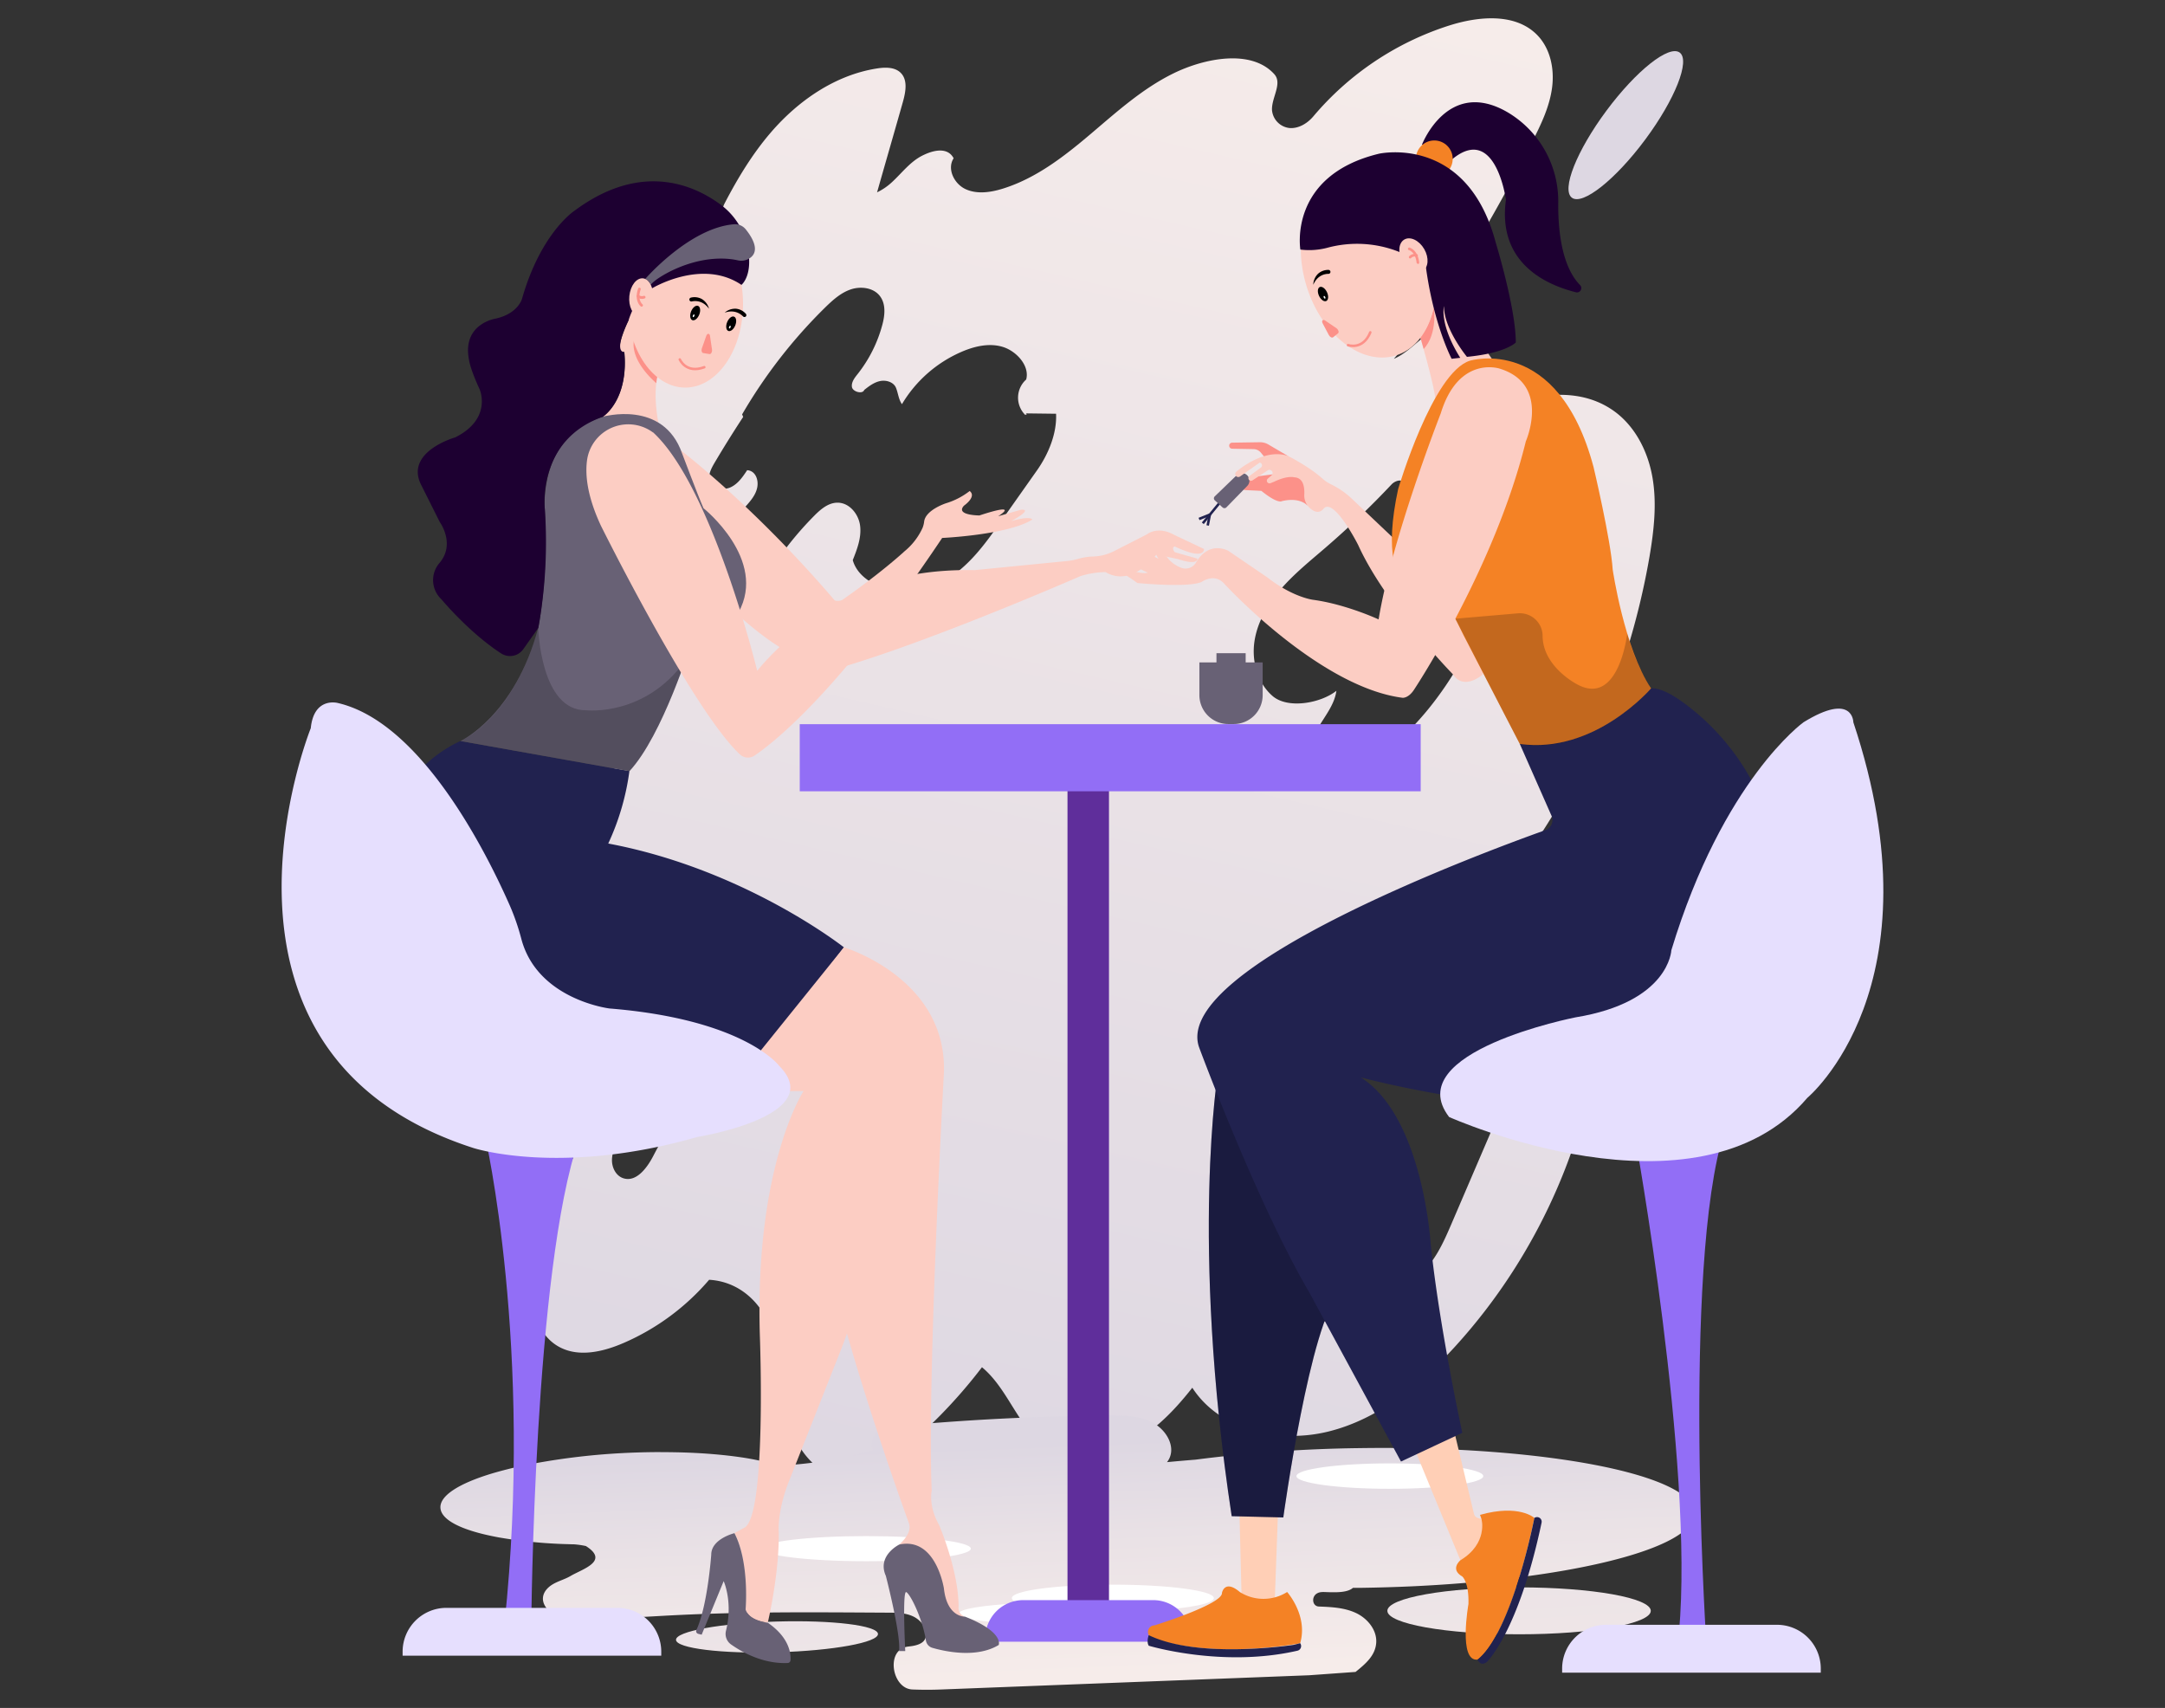 <svg xmlns="http://www.w3.org/2000/svg" xmlns:xlink="http://www.w3.org/1999/xlink" width="865.76" height="682.89" viewBox="0 0 865.76 682.89"><rect x="0" y="0" width="865.76" height="682.89" fill="#333333" stroke="none"/><defs><linearGradient id="f400acaf-3c4b-4af9-bdf1-32af7eb14511" x1="507" y1="-12.19" x2="362.63" y2="614.89" gradientUnits="userSpaceOnUse"><stop offset="0" stop-color="#f6ecea"/><stop offset="1" stop-color="#ddd7e2"/></linearGradient><linearGradient id="ba9df777-830a-41cb-85b1-ec49b7c47fb5" x1="430.08" y1="684.25" x2="425.81" y2="576.8" gradientUnits="userSpaceOnUse"><stop offset="0.14" stop-color="#f6ecea"/><stop offset="0.62" stop-color="#eae2e6"/><stop offset="1" stop-color="#ddd7e2"/></linearGradient><linearGradient id="f6a6a636-7a7c-470c-a44c-f76500408acc" x1="311.41" y1="873.64" x2="302.11" y2="723.35" gradientTransform="translate(1.86 -161.27) rotate(-0.07)" xlink:href="#f400acaf-3c4b-4af9-bdf1-32af7eb14511"/><linearGradient id="e4b17a2c-50ad-42e5-a735-4c6a41534582" x1="612.39" y1="723.74" x2="598.52" y2="499.49" xlink:href="#f400acaf-3c4b-4af9-bdf1-32af7eb14511"/><linearGradient id="a0358016-70be-4995-abad-ccd698e5ec98" x1="-1020.58" y1="4333.94" x2="-1020.98" y2="4281.78" gradientTransform="translate(1550.76 -4166.74) scale(0.88 1)" xlink:href="#f400acaf-3c4b-4af9-bdf1-32af7eb14511"/><clipPath id="a44c136e-2b5e-4cd8-ae82-c0a8f241804c"><path id="b4f5b0ad-37f4-460a-b8e2-7af5023cccae" data-name="SVGID" d="M184.16,296.29s21.64-9.93,31.08-45.24c0,0,4.07-18.72,2.61-47.53,0,0-2.6-29.11,23.23-36.89,0,0,24.13-7,31.69,14.68,0,0,6.27,16.68,8.55,21.89,0,0,25.71,20.51,14,41.66,0,0-7.49,10.42-18.88,12.05,0,0-11.4,37.1-24.74,51.43Z" fill="#686175" data-primary="true"/></clipPath></defs><g style="isolation:isolate"><g id="f2295eda-cdb2-4ef0-bebc-bff5bcccafb4" data-name="Layer 1"><path d="M660.76,190.66c-1.89-10.6-7.26-21-16.35-27-17.43-11.55-41.12-3.87-59.77,5.78.34-7.11,3.68-13.29,5.74-20.12s.85-15.9-5.9-18.56c-4.86-1.9-10.39.44-14.54,3.56s-7.75,7.09-12.55,9.15c22.73-26.31,39.65-56.25,55.42-87,3.5-6.83,6.86-13.9,7.85-21.47s-.71-15.83-6.2-21.25c-8.69-8.59-23.22-7.29-35-3.53a118.14,118.14,0,0,0-54.23,36.26c-2.35,2.8-5.89,5-9.57,4.71a7.89,7.89,0,0,1-7-7.17c-.23-5,4.28-10.64.91-14.37-9.18-10.15-27.9-6.4-40.32-.31S446.51,44.79,436,53.69,414.32,71.27,401.1,75.4c-4.87,1.52-10.32,2.35-14.94.24s-7.56-8.14-4.81-12.35c-2.38-4.54-8-3.39-12.66-1s-7.86,6.65-11.63,10.19a24,24,0,0,1-6.33,4.42c3.12-11,7.5-26.13,10.35-36.23,1.11-4,2-8.79-1-11.65-2.35-2.23-6.08-2.16-9.32-1.66-16.78,2.61-31.55,12.88-42.5,25.59-7.4,8.6-13.26,18.3-18.49,28.35a9.64,9.64,0,0,0,8.88,14.06l.79,0c-30.8,39.75-63.05,80.85-78.19,128.46-2.13,6.71-3.94,13.93-2,20.69s8.83,12.64,15.84,11.11c6.58-1.46,11.45-8.72,18.13-7.89,6.94.86,9.31,10.55,5.61,16.36s-10.77,8.53-17.35,10.88c-6.67,9.31-3.8,23.85,6,29.95C232,320.46,219.2,339,212,359.58c-5.61,16-8,34.83,1.57,48.88,4.85,7.1,12.34,12.3,16.49,19.8,4.64,8.38,4.47,18.68,1.68,27.82s-7.93,17.38-13,25.52c-5.47,8.71-4.81,20.3-5.89,30.46S214.73,534,224,538.74c7.78,4,17.37,1.69,25.42-1.8a94.27,94.27,0,0,0,34.15-25.24c13.54.77,23,11.19,26.13,24.09s2.67,26.7,8.06,38.85c3.91,8.79,12.13,16.81,21.92,16.43,6.67-.26,12.51-4.29,17.7-8.41a203.45,203.45,0,0,0,35.3-36c8.13,6.77,12.09,17,18.69,25.2,8.08,10,23.58,11.93,35.8,7.38s21.64-14.24,29.62-24.38c11,17,34.45,22.46,54.46,17.5s36.6-18.63,50.37-33.69c34.9-38.16,56.17-88,59.32-139.11.67-10.8.11-22.78-7.47-30.64-9.16-9.5-24.46-9.05-37.78-7.91,33.3-39.37,55.15-87.91,63.9-138.27C661.39,212.15,662.64,201.25,660.76,190.66ZM299,405.49a321.38,321.38,0,0,0-37.87,56.9c-2.48,4.74-6.82,10.44-11.95,8.68-2.93-1-4.51-4.27-4.46-7.3s1.37-5.9,2.66-8.66c3.81-8.08,7.39-16.79,11.19-24.87-2.2,3.76-8.78,1.9-10.41-2.12s0-8.53,1.61-12.56q6.17-15.24,12.68-30.34l1.42.38c2.81-1.93,4.46-5.07,5.77-8.18s2.41-6.36,4.54-9,5.59-4.56,8.93-3.82,4.11,5.4,2.08,8.11a24.6,24.6,0,0,0,17.19,4C304.21,386.25,305.23,398,299,405.49ZM414.73,188l-14.4,20.4c-4.79,6.79-9.66,13.66-16,19.07s-14.53,9.3-22.95,9-18.14-4.56-20.37-12.51c1.75-4.41,3.52-9,2.94-13.73s-4.38-9.36-9.21-9.24c-3.61.09-6.6,2.67-9.12,5.21a131,131,0,0,0-14.25,17c-3.09,4.4-6.75,9.49-12.19,9.77-4.36.21-8.35-3.12-9.69-7.17s-.43-8.58,1.54-12.38a48.94,48.94,0,0,1,6.92-10.69c2.13-2.36,4.35-4.9,4.89-8s-.85-6.54-4.06-6.73c-1.75,2.65-3.65,5.43-6.55,6.8s-7.09.66-8.28-2.27c-1-2.39.36-5,1.67-7.28q5.57-9.41,11.57-18.56l-.43-1A202.93,202.93,0,0,1,330,122.91c3-2.92,6.21-5.84,10.2-7.19s9-.72,11.58,2.54,2.09,7.84,1,11.81A54.24,54.24,0,0,1,343,149.5c-1.23,1.54-2.62,3.3-2.32,5.23s4.27,3,4.92,1.18c1.94-1.54,4-3.1,6.46-3.57s5.37.5,6.26,2.78,1,4.56,2.36,6.48a51.59,51.59,0,0,1,23.81-20.92c5.22-2.26,11.2-3.66,16.63-1.94s10.72,7.57,9.24,13a9.73,9.73,0,0,0-.41,14.13c.7-.22.87-.21.25-.59l12.11.15C422.68,173.24,419.29,181.51,414.73,188ZM606.79,410.5c1.84,12.67-3.34,25.22-8.41,37l-17.89,41.68c-3.27,7.62-6.76,15.54-13.22,20.86s-16.85,7.05-23.16,1.58c-3.62,5.71-8.47,12.28-13.94,16.35s-13.11,6-19.3,3.14c-4.73-2.21-7.86-6.89-9.33-11.82S500,509.19,500,504.05c8.33-11.4,13.54-22.89,19.12-35.8-5.83-11.68-7.37-23.83-3.38-36.26a52.46,52.46,0,0,1,24.63-29.58c1.56-8.25,7.37-14,15.24-17.33A27.2,27.2,0,0,1,580.21,387l.09,1C593.15,385.62,605,397.82,606.79,410.5Zm-3.28-203.13c-2.43,3.85-5.43,7.54-6.38,12,2.57-.14,2.32,4.1,2.72,6.58s-.45,5-1.33,7.34C588,261.72,572,289.74,546,306.17c-5.91,3.74-14.42,6.56-19.35,1.67-4.14-4.12-2.78-11.08.06-16.16s6.94-9.75,7.7-15.48c-6.31,5-19.45,7.36-25.53,2.08s-8.4-13.92-7.24-21.8,5.44-15.08,10.73-21.14,11.63-11.15,17.74-16.42a348.06,348.06,0,0,0,26.39-25.27c1.36-1.43,4.22-2.33,4.74-.45s-.06,3.9.27,5.83a6.8,6.8,0,0,0,6,5.45,6.92,6.92,0,0,0,6.89-4.35l-.14,3.24c3.9-5.7,8.12-11.67,14.5-14.49s15.49-.82,17.66,5.68C607.89,198.86,605.94,203.52,603.51,207.37Z" fill="url(#f400acaf-3c4b-4af9-bdf1-32af7eb14511)" style="mix-blend-mode:multiply"/><path d="M677.65,605c.07,4-4,7.93-11.33,11.51-18.08,8.82-56.15,15.65-101.86,17.76-6.48.29-13.12.49-19.87.59l-3.55,0c-2.06,1.87-6.49,1.8-8.76,1.76-2.66,0-4.19-.38-5.67.51-2.29,1.36-1.86,5.1.79,5.21,5.07.19,10.29.44,14.88,2.61s8.41,6.81,8.05,11.9-4.2,8.35-8.26,11.64l-18.53,1.33L376.4,675.51c-3.89.15-7.61.15-11.51,0-4.3-.15-6.91-4.38-7.41-8.27s.82-8.38,5.88-8.92c3.28-.34,6.77-1.22,6.95-4.53s-2.39-6.28-5.42-7.62-6.43-1.36-9.73-1.38c-30.63-.16-58.44-.5-90.35,1.28-11.84.67-24.5,1.45-36.33.63a17.9,17.9,0,0,1-7.59-1.75c-2.29-1.28-4.08-3.79-3.74-6.4.31-2.41,2.29-4.26,4.42-5.4s4.49-1.79,6.56-3c4.72-2.81,15.75-5.92,6.15-12a34.23,34.23,0,0,0-5-.7h0l-.62,0h-.07c-.58,0-1.17-.05-1.74-.05a192.53,192.53,0,0,1-27.36-2.69c-2.15-.4-4.19-.83-6.1-1.29-10.48-2.55-16.92-6.15-17.26-10.43-.41-5,7.55-9.92,20.75-13.89h0a161.61,161.61,0,0,1,17.74-4.14A271.28,271.28,0,0,1,248.78,581c4.51-.24,8.91-.36,13.2-.4,5.75,0,11.28.08,16.51.36,6,.32,11.7.85,16.83,1.57A105.44,105.44,0,0,1,311.45,586a163,163,0,0,0,37.67-6.19c-2.07-4.09,2.06-10,6.56-9.3q43.9-4.22,88.07-4.53c6.27,0,12.92.07,18.21,3.43s8.58,10.24,4.72,15.2q5.7-.54,11.44-1A563.39,563.39,0,0,1,543.78,579C617.5,577.94,677.44,589.56,677.65,605Z" fill="url(#ba9df777-830a-41cb-85b1-ec49b7c47fb5)"/><ellipse cx="310.76" cy="654.46" rx="40.4" ry="6.15" transform="translate(-18.99 9.36) rotate(-1.67)" fill="url(#f6a6a636-7a7c-470c-a44c-f76500408acc)"/><ellipse cx="607.46" cy="644.06" rx="52.67" ry="9.38" fill="url(#e4b17a2c-50ad-42e5-a735-4c6a41534582)"/><ellipse cx="555.79" cy="590.19" rx="37.36" ry="5.08" fill="#fff"/><ellipse cx="346.41" cy="619.2" rx="41.82" ry="5.02" fill="#fff"/><path d="M462.27,643.82c1.23.43,1.9.9,1.9,1.37,0,2.5-18.09,4.51-40.4,4.51s-40.39-2-40.39-4.51c0-1.86,10-3.45,24.38-4.14-2-.65-3.14-1.35-3.14-2.09,0-3,18.09-5.37,40.39-5.37s40.4,2.41,40.4,5.37C485.41,641.11,475.94,643,462.27,643.82Z" fill="#fff"/><ellipse cx="650.15" cy="50.04" rx="36.15" ry="9.67" transform="translate(222.25 542.08) rotate(-53.39)" fill="url(#a0358016-70be-4995-abad-ccd698e5ec98)" style="mix-blend-mode:multiply"/><path d="M567.14,132s6.9,23.37,6.9,28.35c0,0,9.57-19.53,24.13-14.55l-23.75-34.86Z" fill="#fccdc3"/><path d="M569.31,139.55l-1.45-5.11s3.43-2.69,5.5-11.51C573.36,122.93,575.05,133.33,569.31,139.55Z" fill="#fc9189"/><path d="M271.84,179.76S301.17,201.9,333.73,240c0,0,1.62,1.3,7.81-1.95,0,0,15.3-10.74,48.17-10.09l36.84-3.63a25.68,25.68,0,0,0,4.67-.9,23.53,23.53,0,0,1,5.9-.92,19.89,19.89,0,0,0,8.56-2.24l13-6.64s4.23-3.58,11.07.33l11.71,5.53s.65,4.89-11.71-1c0,0-1.47.32,0,2.28l9.11,2.6s.33,2.93-7.81.16l-8.63-1.79s-9.6,13.35-20.34,7A34.37,34.37,0,0,0,432,230.38s-57,24.9-94.07,36c0,0-14.65,5.86-44.92-22.46Z" fill="#fccdc3"/><path d="M315.64,436.26h5.69s-19.51,29.66-17.48,97.52c0,0,2.85,74-6.5,77.2l-3.65,2s5.28,7.32,4.47,30.48c0,0,.56,4.51,8.86,5.32,0,0,4.56-19,4.4-36,0,0-.82-7.65,3.74-19.7l21.15-53.5a144.71,144.71,0,0,0,9.8-63.17l-4.5-65.2-30.76,17.57Z" fill="#fccdc3"/><path d="M193.92,454s19.53,84.47,7.81,195.3h10.74s1-142.08,19.05-193.84Z" fill="#926ef6"/><path d="M178.53,642.87h68.37a17.53,17.53,0,0,1,17.53,17.53V662a0,0,0,0,1,0,0H161a0,0,0,0,1,0,0V660.4A17.53,17.53,0,0,1,178.53,642.87Z" fill="#e6dffe"/><path d="M184.16,296.29s-32.23,13.19-26.86,46.88c0,0,37.6,93.25,145.5,78.6,2.44-.48,34.67-43,34.67-43s-39.55-31.25-94.24-41.5a99.7,99.7,0,0,0,8.47-29Z" fill="#21224f"/><path d="M333.07,426.17l-20,5.37-10.26-9.77,34.67-43s41,12.2,40,49.8c0,0-6.84,123.53-4.89,167.47,0,0-1.46,5.86,2.93,13.67,0,0,7.81,18.07,7.81,32.72a3.54,3.54,0,0,0,2.45,3.9s-10.91,3.91-12.54-5.21c0,0-6-17.41-13.67-23.6,0,0,5.37-4.23,3.91-8.46,0,0-22.62-61.84-31.74-102.86C331.77,506.24,319.08,462.63,333.07,426.17Z" fill="#fccdc3"/><path d="M279.2,653.25l1.39.35,8.8-21.42s3.8,8.37.92,19.87a5.14,5.14,0,0,0,2,5.43c4.24,3,12.67,7.85,22.64,7.45a1.2,1.2,0,0,0,1.17-1.12c.17-2.5-.35-9-9.1-15,0,0-7.52-.78-8.86-5.32,0,0,1.64-18.77-4.47-30.48,0,0-9.27,2.27-9.27,8.58,0,0-1.45,20.5-5.94,30.14A1.09,1.09,0,0,0,279.2,653.25Z" fill="#686175" data-primary="true"/><path d="M135,281.06s-9.47-2.52-10.73,10.1c0,0-52.37,130,65,167.84,0,0,34.71,11.36,89.61-4.41,0,0,52.49-8.4,32.71-28.42,0,0-13.67-18.56-67.87-22.95,0,0-28.74-3.48-35.22-27.73a91.59,91.59,0,0,0-4.49-13.1C194.8,341.41,168.64,288.78,135,281.06Z" fill="#e6dffe"/><rect x="426.88" y="310.8" width="16.59" height="333.54" fill="#5f2e9b"/><path d="M409.19,639.78h52A15.19,15.19,0,0,1,476.35,655v1.41a0,0,0,0,1,0,0H394a0,0,0,0,1,0,0V655A15.19,15.19,0,0,1,409.19,639.78Z" fill="#926ef6"/><path d="M653.79,454.27s23.75,131,17.62,198.43l10.73.77s-10-158.6,9.19-206.1Z" fill="#926ef6"/><path d="M642.21,649.64h68.37a17.53,17.53,0,0,1,17.53,17.53v1.62a0,0,0,0,1,0,0H624.68a0,0,0,0,1,0,0v-1.62A17.53,17.53,0,0,1,642.21,649.64Z" fill="#e6dffe"/><path d="M495.49,598.82l1,39.33a17.53,17.53,0,0,0,13.27,2l1.48-40.32Z" fill="#ffcfb6"/><path d="M514.71,636.53s8.46,9.44,5.21,20.51c0,0-33.71,6.49-58.92-1.92a2.76,2.76,0,0,1-1.61-3.92,2.67,2.67,0,0,1,2.26-1.32s27.34-8.47,27-13c0,0,1-5.54,7.16-.33A17.71,17.71,0,0,0,514.71,636.53Z" fill="#f48225" data-secondary="true"/><path d="M459.37,653.78s-1,2.61,0,4.23c0,0,29.43,8.89,59.43,2a1.9,1.9,0,0,0,1.12-3h0l-2.61.65S479.56,663.55,459.37,653.78Z" fill="#21224f"/><path d="M565.22,578.24,584,623.83s10.72-5.75,8.42-16.48l-1.36-.39a2.33,2.33,0,0,1-1.64-1.7l-8.49-35.45Z" fill="#ffcfb6"/><path d="M613.58,606.91s-6.1-5.62-21.73-1.22l.57,1.66s2.76,9.71-8.42,16.48c0,0-4.35,3.59.77,6.51,0,0,2.69,2.2,2.45,11,0,0-4.15,23.19,3.66,22.22C590.88,663.55,603.08,657,613.58,606.91Z" fill="#f48225" data-secondary="true"/><path d="M590.88,663.55s1,2.93,3.66,1c0,0,12.67-11.95,21.92-55.73a1.84,1.84,0,0,0-2.81-1.93l-.07,0S604.79,652.32,590.88,663.55Z" fill="#21224f"/><path d="M487.13,428.22s-11.31,67.84,5.41,178l20.64.5S524,528,535.8,516.71Z" fill="#21224f"/><path d="M487.13,428.22s-11.31,67.84,5.41,178l20.64.5S524,528,535.8,516.71Z" opacity="0.2"/><path d="M607.75,297.44l12.69,28.74a4.25,4.25,0,0,1-2.45,5.73c-24.75,8.82-147.2,54.23-138.77,85.92.12.46.28.89.44,1.33,2.53,6.76,24,63.58,43.81,97.4l36.77,67.81,24.52-11.49s-9.19-42.14-12.64-75.47c0,0-3.06-51-28-66.65,0,0,126.41,34.09,152.84-12.65,0,0,15-26.7,15-60.91a94.67,94.67,0,0,0-37.7-75.47c-5.25-4-10.35-6.74-14.06-6.5Z" fill="#21224f"/><path d="M741.13,288.78s0-12.26-19.92,0c0,0-32.17,23-52.86,91.17,0,0-.77,20.69-38.31,26.82,0,0-70.48,13.79-50.56,39.84,0,0,98.83,44.43,143.27-7.67C722.75,438.94,776.38,394.51,741.13,288.78Z" fill="#e6dffe"/><line x1="487.91" y1="200.8" x2="480.99" y2="209.23" fill="none" stroke="#21224f" stroke-miterlimit="10"/><polyline points="482.94 210.1 483.8 205.77 479.48 207.5" fill="none" stroke="#21224f" stroke-miterlimit="10"/><path d="M522.78,202.1s-2.81-3.46-10.17-1.73c0,0-1.51,1.29-8.21-4.11l-6.33-.3a2.46,2.46,0,0,1-2.28-3h0a2.46,2.46,0,0,1,2.07-1.87l18.21-2.37,9.09,5-2.28,8.07Z" fill="#fc9189"/><path d="M485.8,200.07l3.11,2.83a1.1,1.1,0,0,0,1.52-.05l8.35-8.57a3,3,0,0,0-.09-4.28h0a3,3,0,0,0-4.14,0l-8.77,8.45A1.09,1.09,0,0,0,485.8,200.07Z" fill="#686175" data-primary="true"/><path d="M491.54,178.31h0a1.21,1.21,0,0,0,1.18,1.1l8.59.16a3.88,3.88,0,0,1,2.92,1.43l1.68,2.07,9.3-.65-8-4.7a6.59,6.59,0,0,0-3.39-.9l-11.14.17A1.21,1.21,0,0,0,491.54,178.31Z" fill="#fc9189"/><path d="M593.06,269.56s-7.57,6.92-12.11,0c0,0-27-27.68-37.85-51.68,0,0-9.73-19.24-13.84-14.49,0,0-1.91,3-5.49-.27a6.86,6.86,0,0,1-2.2-5.49c.13-2.7-.31-6.64-4-6.78,0,0-2.6-.86-8,1.73l-1.51.61a1.08,1.08,0,0,1-1.15-.24h0a1.06,1.06,0,0,1,.05-1.55l1.53-1.35a1.26,1.26,0,0,0-.19-2h0a1.25,1.25,0,0,0-1.34,0l-6.07,4a1.07,1.07,0,0,1-1.57-.45h0a1.09,1.09,0,0,1,.34-1.3l4.54-3.34a1.11,1.11,0,0,0-.47-2h0l-7.84,5.55a1.23,1.23,0,0,1-1.73-.32h0a1.23,1.23,0,0,1,.24-1.62c2.82-2.32,12.26-9.29,20.79-6.2,0,0,8.26,4.13,13.65,9a14.84,14.84,0,0,0,3.4,2.27,32.92,32.92,0,0,1,8.68,6.08l49.95,47.35Z" fill="#fccdc3"/><path d="M568.65,57.79S579,30.92,602.94,44.93A41.28,41.28,0,0,1,623.12,81c-.1,11.2,1.41,25.51,8.75,33a1.72,1.72,0,0,1-1.66,2.86c-12-3-31.46-11.72-28-37,0,0-4.09-30.27-21.28-16.36C580.92,63.52,576,65.16,568.65,57.79Z" fill="#1d0031"/><circle cx="573.56" cy="63.52" r="7.36" fill="#f48225" data-secondary="true"/><ellipse cx="547.22" cy="106.89" rx="25.86" ry="36.91" transform="translate(-6.96 168.24) rotate(-17.37)" fill="#fccdc3"/><path d="M585.14,253.77s-4.21-8.81-7.66-14.55c0,0-29.49,7.66-18.38-43.67,0,0,13.79-46.74,28.73-51.34,0,0,35.24-10.72,49.41,42.52,0,0,6.9,29.12,7.66,41,0,0,4.6,31.42,15.33,47.51,0,0-22.6,26.43-52.48,22.21Z" fill="#f48225" data-secondary="true"/><path d="M520,99.78s-5-29.5,31.41-38.31c0,0,35.25-8,46.74,35.62,0,0,8,26.05,8,39.84,0,0-3.83,4.22-19.53,5.75,0,0-9.2-11.11-9.2-20.3,0,0-1.91,7.28,6.52,20.68l-3.45.39s-7.28-13.79-10.35-37.16a60.85,60.85,0,0,0-11-5.72,45.5,45.5,0,0,0-28.34-1.51A28.35,28.35,0,0,1,520,99.78Z" fill="#1d0031"/><ellipse cx="565.22" cy="102.07" rx="4.98" ry="7.28" transform="translate(24.69 296.29) rotate(-30)" fill="#fccdc3"/><path d="M249.63,140.75s2.44,17.33-8.55,25.88c0,0,15.63-2.2,22.22,2.44,0,0-2.69-12.45.24-20.75l-12.2-20.26S244.75,141.73,249.63,140.75Z" fill="#fccdc3"/><path id="b47e9598-66f2-4ef3-91b2-e3ac7e798865" data-name="SVGID" d="M184.16,296.29s21.64-9.93,31.08-45.24c0,0,4.07-18.72,2.61-47.53,0,0-2.6-29.11,23.23-36.89,0,0,24.13-7,31.69,14.68,0,0,6.27,16.68,8.55,21.89,0,0,25.71,20.51,14,41.66,0,0-7.49,10.42-18.88,12.05,0,0-11.4,37.1-24.74,51.43Z" fill="#686175" data-primary="true"/><g clip-path="url(#a44c136e-2b5e-4cd8-ae82-c0a8f241804c)"><path d="M184.16,296.29s21.28-9,31.08-45.24c0,0,.83,33.32,19.26,32.94,0,0,23.45,2.65,39.53-19.86,0,0-11.29,33.23-22.33,44.21C251.7,308.34,231,315.28,184.16,296.29Z" opacity="0.2"/></g><path d="M459.73,224.77c-6.5-6.71,3.58-1.34,3.58-1.34-3.58-5.37,3.36-.67,3.36-.67a12.48,12.48,0,0,0,6.2,4.42,4.81,4.81,0,0,0,5.37-2.22c5.39-9.18,13.05-4.66,13.05-4.66l15.45,10.52c10.3,8.06,18.35,9,18.35,9,13.21,1.79,26.2,7.84,26.2,7.84,5.37-32.69,24.85-82.38,24.85-82.38,7.16-23.29,23.5-17.91,23.5-17.91,20.6,6.26,10.52,29.1,10.52,29.1-12.53,51-44.77,99.4-44.77,99.4-2.24,3.35-4.48,3.13-4.48,3.13-33.35-4.25-71.19-45.45-71.19-45.45-4-4.7-9.17-.89-9.17-.89-5.38,2.46-25.75.45-25.75.45a55.1,55.1,0,0,0-7.39-4.7l-.67-.37c-2.57-1.55-.45-2.32-.45-2.32s9,4.32,12.7,3.24c0,0-10.38-4.54-8-6.49Z" fill="#fccdc3"/><rect x="319.81" y="289.55" width="248.31" height="26.83" fill="#926ef6"/><path d="M359.6,617.56s-9,4.39-5.36,12.52c0,0,6.1,23.57,5.28,30.07H362s-1.22-24.38.41-23.57,6.47,10.51,7.86,19.36a3.62,3.62,0,0,0,2.59,2.92c5.13,1.48,17.67,4.22,26.52-1.15,0,0,2.18-5.2-13.53-11.34,0,0-7.19.37-8.41-11.42C377.4,635,374.31,614.4,359.6,617.56Z" fill="#686175" data-primary="true"/><path d="M263.23,149.46a10.77,10.77,0,0,0-.75,3.75s-10.38-8.47-9-17.08C253.47,136.13,258.43,147.18,263.23,149.46Z" fill="#fc9189"/><ellipse cx="274.03" cy="121.53" rx="23.1" ry="33.44" fill="#fccdc3"/><path d="M260.61,115.36s20-12.21,35.89-1.46c0,0,5.13-4,2.17-16.29a27.75,27.75,0,0,0-10.45-15.75c-10.58-7.86-31.86-17.51-58.66,2.53,0,0-13.34,8.79-20.83,35.15,0,0-1.63,5.86-10.41,7.82,0,0-13.68,2-10.75,16.6,0,0,.33,3.25,4.24,11.72,0,0,5.2,11.71-9.77,19.2,0,0-20.83,5.86-13.35,19.53l7.17,14.32s6.43,8.76-.16,16.42a10.46,10.46,0,0,0-.15,13.43c.3.36.61.71,1,1.08,0,0,11.05,13.31,23.89,21.62a6.5,6.5,0,0,0,8.83-1.74l6-8.49a193.17,193.17,0,0,0,2.61-47.53s-3.33-27.57,23.23-36.89c0,0,10.38-6.63,8.55-25.88,0,0-4.73.7,1.71-12.69C251.34,128.06,254.56,117.36,260.61,115.36Z" fill="#1d0031"/><path d="M258.05,111.49s17.68-20.37,35.45-21.82a5.49,5.49,0,0,1,4.69,2c2.55,3.14,6.22,9,1.19,11.82a6.19,6.19,0,0,1-4.43.58c-3.76-.85-13.57-2-26.45,4.2,0,0-5.88,2.83-8.06,5.33a.21.21,0,0,1-.36-.06C259.79,112.89,259.67,112.38,258.05,111.49Z" fill="#686175" data-primary="true"/><ellipse cx="256.37" cy="118.82" rx="7.57" ry="4.73" transform="translate(112.72 362.15) rotate(-84.31)" fill="#fccdc3"/><path d="M260.52,172.48a16.65,16.65,0,0,0-25.8,11.78c-.76,6,.24,14.42,5.52,25.81,0,0,36.52,73.69,55.65,91.57a4.71,4.71,0,0,0,5.87.45c8.49-5.78,34.64-26.72,75-87,0,0,26.3-1.19,36.06-7.37,0,0-.65-1.63-8.46.65,0,0,9.11-4.89,3.91-4.56l-9.12,2.6s9.44-5.86-7.49-.32c0,0-9.76,0-6.18-3.91,0,0,5.21-3.58,2.28-5.86a29.17,29.17,0,0,1-9.44,4.89s-8.13,2.61-8.76,7.29a10.06,10.06,0,0,1-.63,2.54,26,26,0,0,1-7.21,9.37s-10.09,9.44-28.32,21.81c0,0-17.9,10.42-30.6,26,0,0-17.9-73.56-41.66-95.37C261.14,172.93,260.92,172.76,260.52,172.48Z" fill="#fccdc3"/><rect x="486.45" y="261.17" width="11.68" height="6.27" fill="#686175" data-primary="true"/><path d="M479.63,264.85h25.3a0,0,0,0,1,0,0v13.07a11.58,11.58,0,0,1-11.58,11.58h-2.15a11.58,11.58,0,0,1-11.58-11.58V264.85A0,0,0,0,1,479.63,264.85Z" fill="#686175" data-primary="true"/><path d="M282.43,134.29l-1.78,5.05c-.29.81,0,1.72.5,1.81l2.57.42c.6.09,1.16-.89,1-1.81l-.8-5.46C283.79,133.2,282.82,133.19,282.43,134.29Z" fill="#fc9189"/><path d="M289.78,125a6.46,6.46,0,0,1,4.5-1.57,6,6,0,0,1,4,2.07.79.79,0,0,1,0,1h0a.78.78,0,0,1-1.15,0C296.13,125.5,293.74,123.68,289.78,125Z"/><path d="M283.53,123.45a6.45,6.45,0,0,0-2.81-3.85,6,6,0,0,0-4.49-.59.79.79,0,0,0-.55.86h0a.79.79,0,0,0,.95.66C278.05,120.22,281.05,120.08,283.53,123.45Z"/><ellipse cx="277.97" cy="125.13" rx="3.08" ry="1.75" transform="translate(57.33 335.47) rotate(-67.86)"/><ellipse cx="292.38" cy="129.44" rx="3.08" ry="1.75" transform="translate(62.31 351.5) rotate(-67.86)"/><path d="M271.84,143.72s2.45,5.82,9.8,3.1" fill="none" stroke="#fc9189" stroke-linecap="round" stroke-linejoin="round"/><path d="M255.92,115.08a.55.55,0,0,1,.28.66c-1.42,4.13.61,5.84.7,5.91a.54.54,0,0,1-.67.85c-.11-.09-2.73-2.22-1.05-7.11a.53.53,0,0,1,.68-.33Z" fill="#fc9189"/><path d="M257.83,118.33a.55.55,0,0,1,.26.28.52.52,0,0,1-.29.7,3,3,0,0,1-3-.49.53.53,0,0,1-.1-.75.54.54,0,0,1,.76-.1,2,2,0,0,0,1.87.35A.58.58,0,0,1,257.83,118.33Z" fill="#fc9189"/><path d="M567,105.45a.53.53,0,0,1-.53-.48c-.5-4.33-3.08-5-3.19-5a.54.54,0,0,1,.24-1c.14,0,3.43.82,4,6a.55.55,0,0,1-.48.6Z" fill="#fc9189"/><path d="M563.9,103.34a.54.54,0,0,1-.36-.14.54.54,0,0,1,0-.76,3.05,3.05,0,0,1,2.88-.83.54.54,0,1,1-.24,1,2,2,0,0,0-1.84.5A.52.52,0,0,1,563.9,103.34Z" fill="#fc9189"/><ellipse cx="277.36" cy="126.24" rx="0.58" ry="0.31" transform="translate(55.91 335.59) rotate(-67.86)" fill="#fff"/><ellipse cx="291.84" cy="130.77" rx="0.58" ry="0.31" transform="translate(60.74 351.82) rotate(-67.86)" fill="#fff"/><path d="M528.91,129.28l2.5,4.72c.41.77,1.24,1.2,1.67.87l2-1.62c.48-.37.14-1.45-.63-2l-4.56-3.11C529,127.54,528.36,128.25,528.91,129.28Z" fill="#fc9189"/><path d="M525.16,113.86a6.44,6.44,0,0,1,1.89-4.38,6,6,0,0,1,4.25-1.56.79.79,0,0,1,.73.72h0a.78.78,0,0,1-.78.85C529.8,109.5,526.84,110,525.16,113.86Z"/><ellipse cx="529.05" cy="117.55" rx="1.75" ry="3.08" transform="translate(0.41 236.92) rotate(-25.25)"/><path d="M539.06,138s5.94,2.13,8.91-5.12" fill="none" stroke="#fc9189" stroke-linecap="round" stroke-linejoin="round"/><ellipse cx="529.66" cy="118.85" rx="0.31" ry="0.58" transform="translate(-0.09 237.31) rotate(-25.25)" fill="#fff"/><path d="M601.58,285.53l6.17,11.91S621.78,301,640,291a75.13,75.13,0,0,0,20.2-15.73,85.83,85.83,0,0,1-9.5-21.91s-3.28,29.14-19.83,20.36c0,0-13.92-6.95-14-19.49a9.1,9.1,0,0,0-9.91-9L582,247.38Z" opacity="0.2"/></g></g></svg>